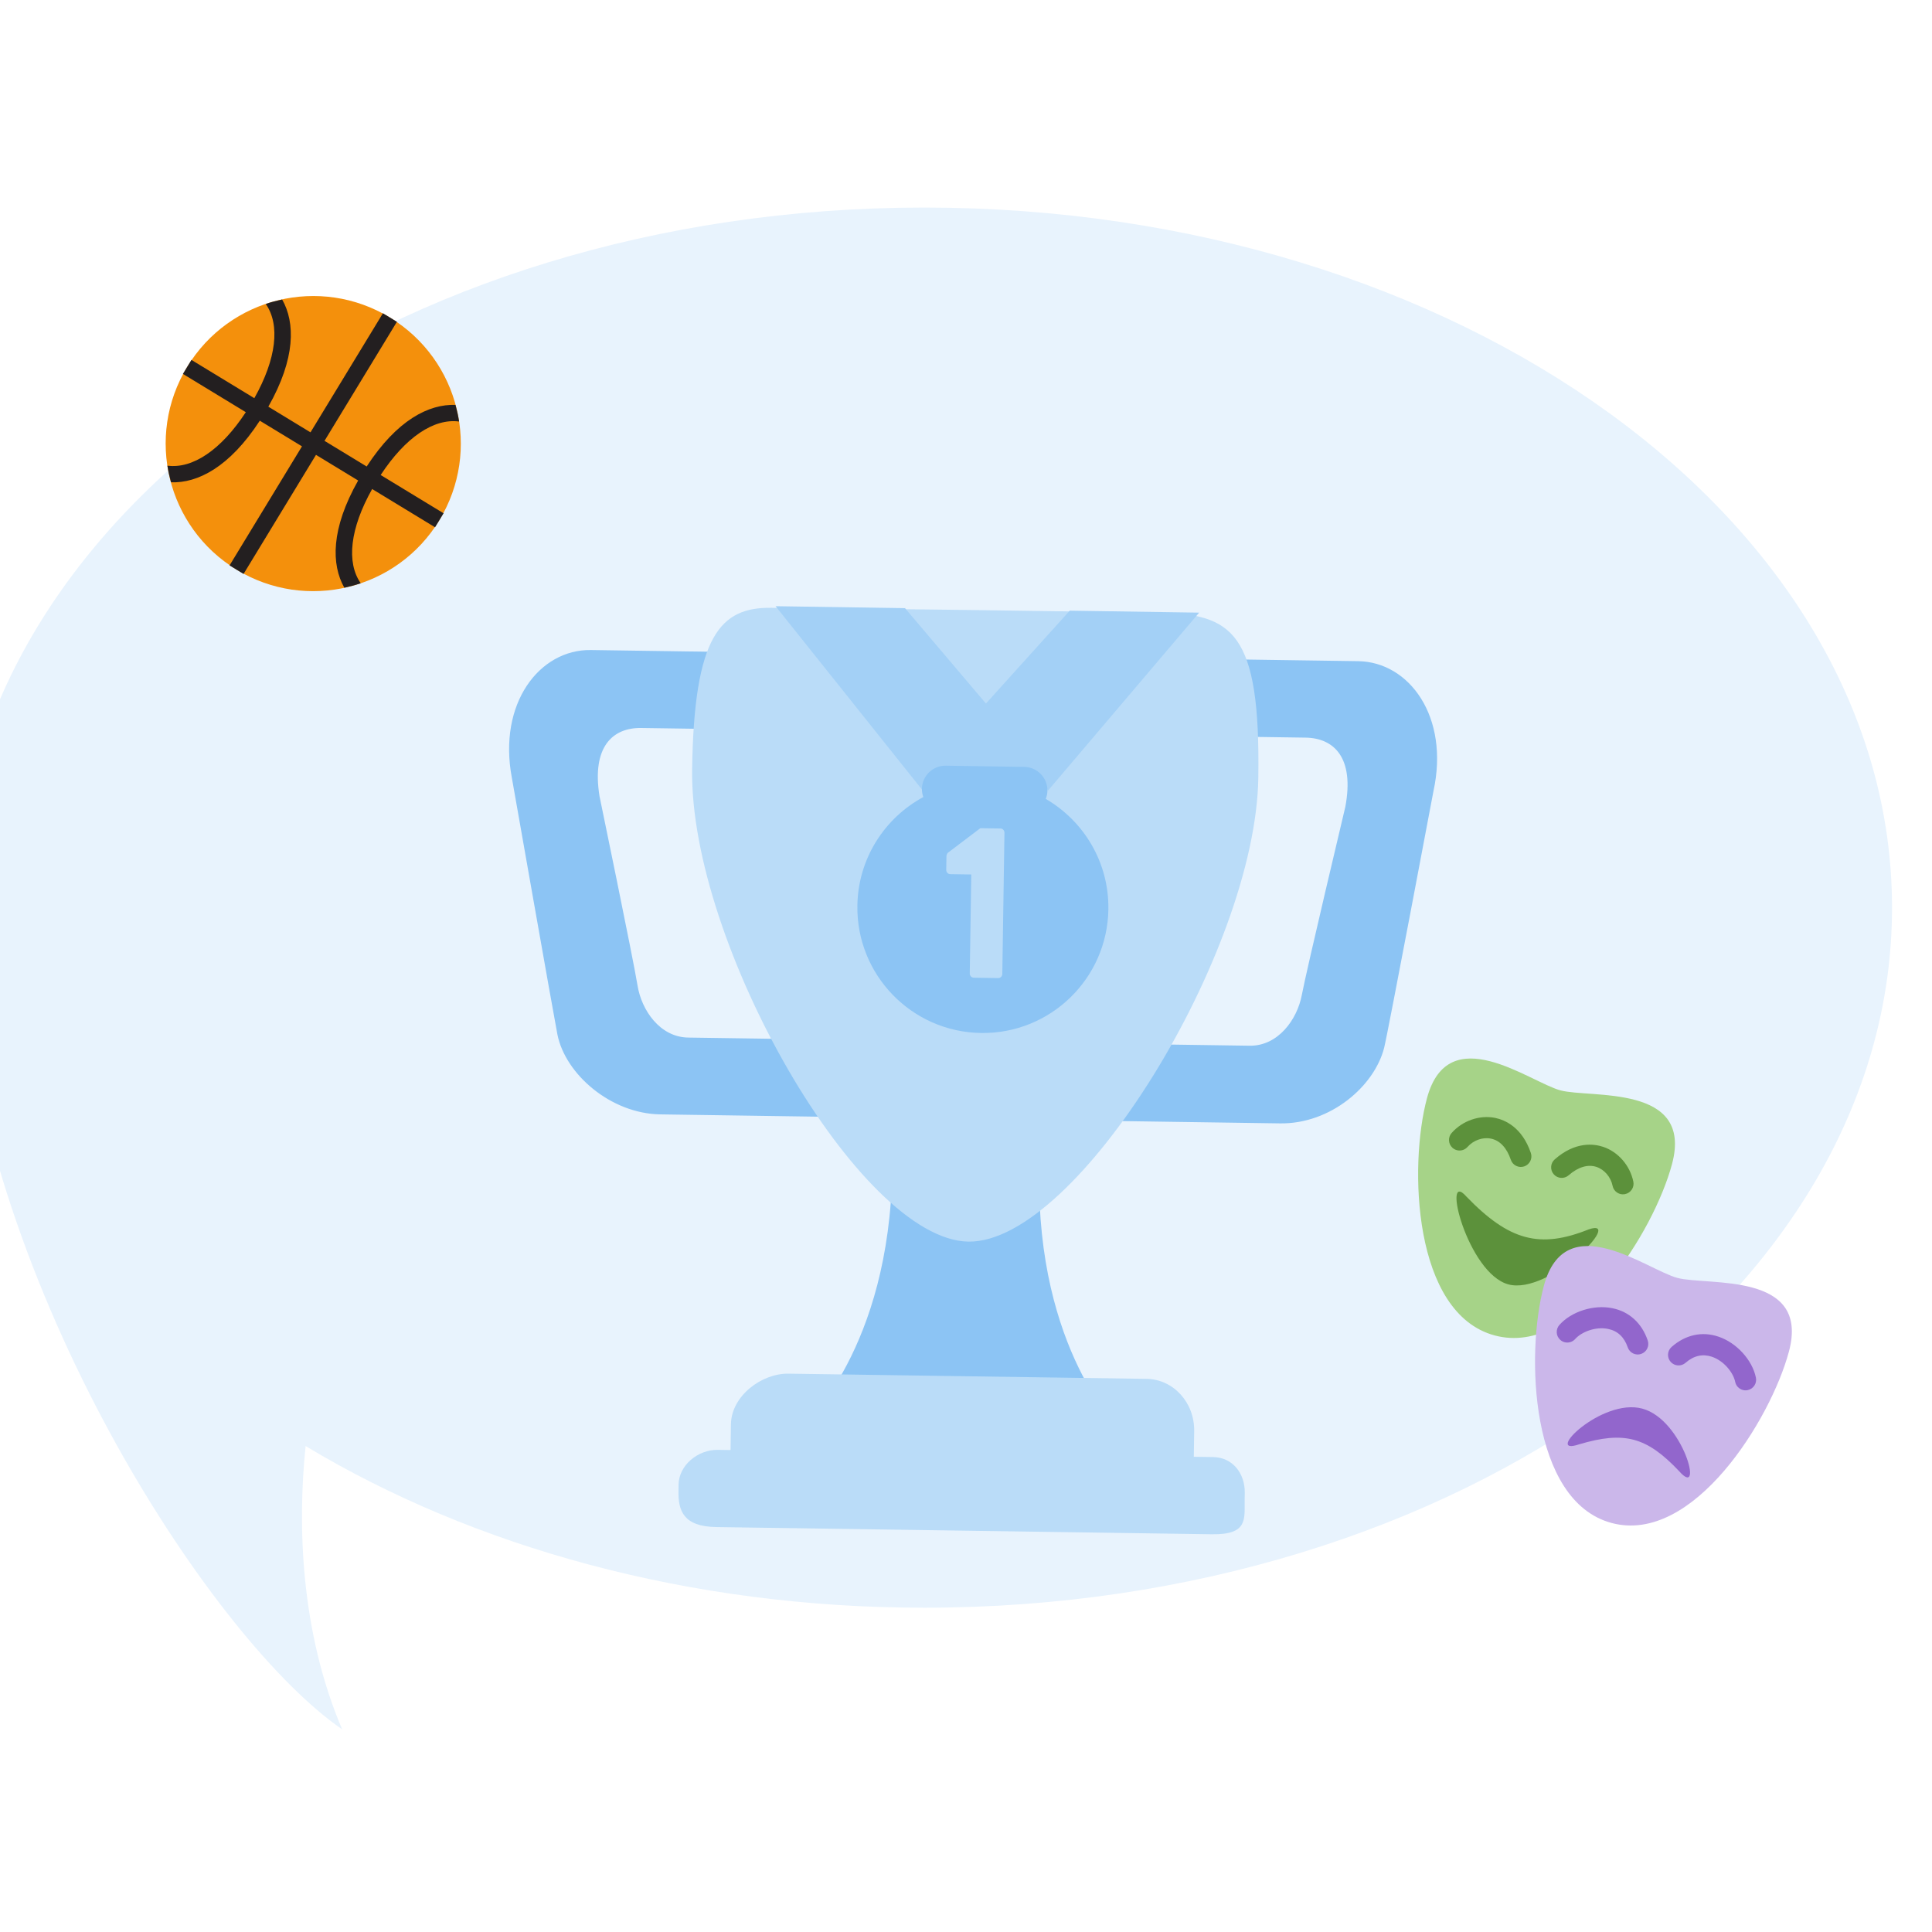 <svg width="232" height="232" viewBox="0 0 232 232" fill="none" xmlns="http://www.w3.org/2000/svg">
<g clip-path="url(#clip0)">
<g filter="url(#filter0_di)">
<path fill-rule="evenodd" clip-rule="evenodd" d="M0.182 117.699C-0.225 114.836 -0.434 111.931 -0.434 108.991C-0.434 62.561 51.598 24.923 115.783 24.923C179.968 24.923 232 62.561 232 108.991C232 155.421 179.968 193.06 115.783 193.06C87.534 193.06 61.639 185.769 41.498 173.647C40.503 183.243 40.911 195.989 45.882 207.659C30.723 197.279 3.988 156.808 0.182 117.699Z" fill="#E8F3FD"/>
</g>
<g filter="url(#filter1_dd)">
<path d="M77.002 65.875L95.546 66.144C98.957 66.194 101.351 65.907 101.301 69.319L101.391 63.138C101.441 59.726 99.092 56.922 95.68 56.873L70.956 56.514C64.775 56.424 59.788 62.92 61.46 71.832C61.46 71.832 66.575 100.885 66.938 102.693C67.898 107.473 73.365 112.189 79.29 112.275L100.794 112.588C104.209 112.637 100.758 106.726 100.808 103.314L100.898 97.133C100.848 100.545 98.419 103.28 95.007 103.23L82.645 103.051C79.233 103.001 77.027 99.748 76.554 96.78C76.081 93.812 71.987 74.046 71.987 74.046C71.044 68.107 73.588 65.825 77.002 65.875ZM156.774 67.034L138.231 66.764C134.819 66.715 129.165 66.311 129.116 69.723L129.206 63.542C129.255 60.13 134.954 57.443 138.366 57.493L163.09 57.852C169.271 57.942 174.071 64.58 172.137 73.439C172.137 73.439 166.667 102.475 166.215 104.264C165.054 108.884 159.769 113.444 153.718 113.356L131.634 113.036C128.222 112.986 128.573 107.13 128.622 103.718L128.712 97.537C128.662 100.949 134.281 103.801 137.693 103.85L150.055 104.03C153.467 104.079 155.769 100.892 156.325 97.938C156.881 94.985 161.55 75.347 161.55 75.347C162.662 69.437 160.189 67.083 156.774 67.034ZM124.788 119.118C125.1 97.615 116.416 118.997 116.416 118.997C116.416 118.997 107.457 97.359 107.144 118.862C106.832 140.366 96.525 149.619 96.525 149.619L134.513 150.171C134.51 150.171 124.476 140.622 124.788 119.118Z" fill="#8CC4F4"/>
<path d="M151.103 71.826C150.799 92.764 129.364 127.744 116.291 127.554C103.216 127.364 82.808 91.776 83.113 70.838C83.346 54.783 86.487 51.354 92.668 51.444C96.914 51.506 111.289 51.631 117.393 51.72L139.026 52.031C148.041 52.159 151.358 54.324 151.103 71.826Z" fill="#BADCF8"/>
<path d="M143.356 153.391C143.307 156.803 143.968 159.582 140.556 159.532L91.109 158.814C87.694 158.765 87.678 155.995 87.728 152.583L87.772 149.492C87.822 146.08 91.46 143.364 94.68 143.41L137.69 144.035C140.911 144.082 143.451 146.888 143.401 150.3L143.356 153.391Z" fill="#BADCF8"/>
<path d="M149.464 158.502C149.43 160.851 149.912 162.759 145.533 162.696L86.041 161.832C82.048 161.774 81.439 159.864 81.474 157.515L81.485 156.742C81.519 154.394 83.827 152.526 86.176 152.56L145.668 153.424C148.014 153.458 149.51 155.381 149.475 157.73L149.464 158.502Z" fill="#BADCF8"/>
</g>
<g filter="url(#filter2_dd)">
<path d="M118.395 62.941L108.677 51.488L93.136 51.251L112.55 75.571L128.93 69.108L118.395 62.941Z" fill="#A3D0F6"/>
<path d="M128.457 51.788L118.395 62.94L125.854 73.387L127.619 71.31L143.999 52.024L128.457 51.788Z" fill="#A3D0F6"/>
<path d="M125.577 74.392C125.695 74.087 125.772 73.762 125.777 73.416C125.801 71.856 124.554 70.571 122.994 70.547L113.574 70.404C112.013 70.38 110.729 71.627 110.706 73.186C110.7 73.532 110.766 73.86 110.876 74.168C106.234 76.678 103.042 81.549 102.956 87.2C102.828 95.524 109.473 102.374 117.796 102.501C126.119 102.628 132.97 95.982 133.097 87.659C133.183 82.008 130.141 77.042 125.577 74.392Z" fill="#8CC4F4"/>
<path d="M120.151 77.947L117.72 77.91L113.817 80.864C113.736 80.941 113.654 81.152 113.652 81.257L113.627 82.921C113.623 83.184 113.831 83.424 114.096 83.428L116.632 83.467L116.451 95.355C116.447 95.621 116.655 95.86 116.945 95.864L119.878 95.909C120.141 95.913 120.356 95.679 120.36 95.415L120.618 78.454C120.622 78.192 120.415 77.951 120.151 77.947Z" fill="#BADCF8"/>
</g>
<g filter="url(#filter3_d)">
<path d="M28.408 64.407C36.769 69.492 47.669 66.837 52.754 58.476C57.839 50.115 55.183 39.215 46.822 34.13C38.461 29.045 27.561 31.7 22.476 40.061C17.391 48.422 20.047 59.322 28.408 64.407Z" fill="#F4900C"/>
<path d="M53.265 57.635L45.712 53.041C48.687 48.506 52.101 46.217 55.13 46.618C55.027 45.944 54.876 45.281 54.698 44.623C51.511 44.502 47.674 46.426 44.032 52.018L38.968 48.938L47.663 34.641L45.981 33.618L37.285 47.916L32.222 44.836C35.513 39.031 35.456 34.739 33.883 31.964C33.217 32.108 32.558 32.278 31.913 32.498C33.662 35.003 33.199 39.087 30.541 43.814L22.988 39.22L21.965 40.902L29.518 45.496C26.544 50.031 23.13 52.32 20.101 51.919C20.204 52.593 20.355 53.257 20.533 53.915C23.721 54.036 27.557 52.111 31.198 46.518L36.263 49.598L27.567 63.896L29.249 64.919L37.945 50.621L43.008 53.701C39.718 59.507 39.775 63.798 41.348 66.574C42.014 66.43 42.673 66.259 43.318 66.04C41.569 63.534 42.032 59.45 44.689 54.723L52.242 59.317L53.265 57.635Z" fill="#231F20"/>
</g>
<g filter="url(#filter4_d)">
<path d="M200.781 135.785C198.602 143.912 189.3 158.995 179.49 156.365C169.68 153.734 169.171 136.022 171.35 127.894C173.925 118.289 183.702 125.948 187.381 126.934C191.009 127.907 203.37 126.129 200.781 135.785Z" fill="#A6D388"/>
<path d="M176.078 139.677C181.222 144.999 184.901 145.985 190.793 143.622C195.129 142.156 186.039 151.549 181.134 150.234C176.228 148.918 173.056 136.238 176.078 139.677ZM174.939 134.115C174.754 134.065 174.578 133.973 174.425 133.838C173.902 133.373 173.853 132.57 174.319 132.046C175.626 130.572 177.676 129.863 179.54 130.24C180.679 130.478 182.772 131.329 183.829 134.455C184.053 135.118 183.697 135.839 183.033 136.064C182.366 136.288 181.647 135.932 181.424 135.268C180.936 133.825 180.104 132.944 179.036 132.729C178.043 132.528 176.937 132.921 176.219 133.732C175.889 134.102 175.389 134.235 174.939 134.115ZM194.561 139.375C194.112 139.255 193.745 138.89 193.646 138.403C193.429 137.342 192.669 136.449 191.709 136.126C190.686 135.791 189.517 136.124 188.371 137.129C187.842 137.593 187.042 137.54 186.58 137.013C186.117 136.486 186.169 135.684 186.696 135.222C189.173 133.042 191.401 133.349 192.518 133.718C194.32 134.323 195.74 135.963 196.135 137.893C196.276 138.58 195.832 139.25 195.145 139.391C194.944 139.434 194.746 139.425 194.561 139.375Z" fill="#5C913B"/>
<path d="M214.818 158.304C212.64 166.429 203.337 181.514 193.527 178.884C183.718 176.254 183.209 158.539 185.388 150.413C187.963 140.807 197.739 148.467 201.418 149.453C205.047 150.426 217.407 148.647 214.818 158.304Z" fill="#CBB7EA"/>
<path d="M201.645 172.673C197.735 168.54 195.059 167.823 189.605 169.445C185.269 170.911 192.304 163.835 197.21 165.15C202.115 166.465 204.667 176.111 201.645 172.673ZM187.877 157.175C187.692 157.125 187.516 157.034 187.363 156.898C186.838 156.433 186.791 155.63 187.256 155.105C188.694 153.485 191.365 152.637 193.604 153.091C195.632 153.492 197.16 154.883 197.866 156.974C198.091 157.639 197.734 158.358 197.07 158.584C196.406 158.809 195.686 158.453 195.461 157.789C195.043 156.555 194.247 155.817 193.101 155.58C191.576 155.27 189.898 155.953 189.154 156.792C188.825 157.162 188.325 157.295 187.877 157.175ZM209.282 162.914C208.831 162.793 208.466 162.428 208.366 161.94C208.144 160.843 207.031 159.414 205.557 158.918C204.447 158.553 203.385 158.789 202.407 159.649C201.881 160.112 201.077 160.06 200.615 159.533C200.153 159.006 200.205 158.204 200.732 157.741C202.39 156.284 204.379 155.838 206.366 156.511C208.533 157.24 210.422 159.31 210.855 161.433C210.995 162.118 210.551 162.789 209.864 162.929C209.664 162.972 209.467 162.963 209.282 162.914Z" fill="#9266CC"/>
</g>
</g>
<defs>
<filter id="filter0_di" x="-19.63" y="12.125" width="270.827" height="221.129" filterUnits="userSpaceOnUse" color-interpolation-filters="sRGB">
<feFlood flood-opacity="0" result="BackgroundImageFix"/>
<feColorMatrix in="SourceAlpha" type="matrix" values="0 0 0 0 0 0 0 0 0 0 0 0 0 0 0 0 0 0 127 0" result="hardAlpha"/>
<feOffset dy="6.399"/>
<feGaussianBlur stdDeviation="9.598"/>
<feColorMatrix type="matrix" values="0 0 0 0 0.38 0 0 0 0 0.475 0 0 0 0 0.545 0 0 0 0.1 0"/>
<feBlend mode="normal" in2="BackgroundImageFix" result="effect1_dropShadow"/>
<feBlend mode="normal" in="SourceGraphic" in2="effect1_dropShadow" result="shape"/>
<feColorMatrix in="SourceAlpha" type="matrix" values="0 0 0 0 0 0 0 0 0 0 0 0 0 0 0 0 0 0 127 0" result="hardAlpha"/>
<feOffset dx="-4.799" dy="-6.399"/>
<feComposite in2="hardAlpha" operator="arithmetic" k2="-1" k3="1"/>
<feColorMatrix type="matrix" values="0 0 0 0 0.779 0 0 0 0 0.894 0 0 0 0 1 0 0 0 1 0"/>
<feBlend mode="normal" in2="shape" result="effect2_innerShadow"/>
</filter>
<filter id="filter1_dd" x="33.446" y="44.594" width="165.809" height="164.558" filterUnits="userSpaceOnUse" color-interpolation-filters="sRGB">
<feFlood flood-opacity="0" result="BackgroundImageFix"/>
<feColorMatrix in="SourceAlpha" type="matrix" values="0 0 0 0 0 0 0 0 0 0 0 0 0 0 0 0 0 0 127 0" result="hardAlpha"/>
<feOffset dy="19.886"/>
<feGaussianBlur stdDeviation="13.257"/>
<feColorMatrix type="matrix" values="0 0 0 0 0.829 0 0 0 0 0.829 0 0 0 0 0.829 0 0 0 0.2 0"/>
<feBlend mode="normal" in2="BackgroundImageFix" result="effect1_dropShadow"/>
<feColorMatrix in="SourceAlpha" type="matrix" values="0 0 0 0 0 0 0 0 0 0 0 0 0 0 0 0 0 0 127 0" result="hardAlpha"/>
<feOffset dy="1.657"/>
<feGaussianBlur stdDeviation="3.314"/>
<feColorMatrix type="matrix" values="0 0 0 0 0.827 0 0 0 0 0.827 0 0 0 0 0.827 0 0 0 0.3 0"/>
<feBlend mode="normal" in2="effect1_dropShadow" result="effect2_dropShadow"/>
<feBlend mode="normal" in="SourceGraphic" in2="effect2_dropShadow" result="shape"/>
</filter>
<filter id="filter2_dd" x="66.256" y="44.623" width="104.258" height="104.508" filterUnits="userSpaceOnUse" color-interpolation-filters="sRGB">
<feFlood flood-opacity="0" result="BackgroundImageFix"/>
<feColorMatrix in="SourceAlpha" type="matrix" values="0 0 0 0 0 0 0 0 0 0 0 0 0 0 0 0 0 0 127 0" result="hardAlpha"/>
<feOffset dy="19.886"/>
<feGaussianBlur stdDeviation="13.257"/>
<feColorMatrix type="matrix" values="0 0 0 0 0.829 0 0 0 0 0.829 0 0 0 0 0.829 0 0 0 0.2 0"/>
<feBlend mode="normal" in2="BackgroundImageFix" result="effect1_dropShadow"/>
<feColorMatrix in="SourceAlpha" type="matrix" values="0 0 0 0 0 0 0 0 0 0 0 0 0 0 0 0 0 0 127 0" result="hardAlpha"/>
<feOffset dy="1.657"/>
<feGaussianBlur stdDeviation="3.314"/>
<feColorMatrix type="matrix" values="0 0 0 0 0.827 0 0 0 0 0.827 0 0 0 0 0.827 0 0 0 0.3 0"/>
<feBlend mode="normal" in2="effect1_dropShadow" result="effect2_dropShadow"/>
<feBlend mode="normal" in="SourceGraphic" in2="effect2_dropShadow" result="shape"/>
</filter>
<filter id="filter3_d" x="7.269" y="22.922" width="60.692" height="60.692" filterUnits="userSpaceOnUse" color-interpolation-filters="sRGB">
<feFlood flood-opacity="0" result="BackgroundImageFix"/>
<feColorMatrix in="SourceAlpha" type="matrix" values="0 0 0 0 0 0 0 0 0 0 0 0 0 0 0 0 0 0 127 0" result="hardAlpha"/>
<feOffset dy="4"/>
<feGaussianBlur stdDeviation="3"/>
<feColorMatrix type="matrix" values="0 0 0 0 0.4 0 0 0 0 0.459 0 0 0 0 0.498 0 0 0 0.1 0"/>
<feBlend mode="normal" in2="BackgroundImageFix" result="effect1_dropShadow"/>
<feBlend mode="normal" in="SourceGraphic" in2="effect1_dropShadow" result="shape"/>
</filter>
<filter id="filter4_d" x="158.775" y="119.82" width="62.397" height="69.367" filterUnits="userSpaceOnUse" color-interpolation-filters="sRGB">
<feFlood flood-opacity="0" result="BackgroundImageFix"/>
<feColorMatrix in="SourceAlpha" type="matrix" values="0 0 0 0 0 0 0 0 0 0 0 0 0 0 0 0 0 0 127 0" result="hardAlpha"/>
<feOffset dy="4"/>
<feGaussianBlur stdDeviation="3"/>
<feColorMatrix type="matrix" values="0 0 0 0 0.4 0 0 0 0 0.459 0 0 0 0 0.498 0 0 0 0.1 0"/>
<feBlend mode="normal" in2="BackgroundImageFix" result="effect1_dropShadow"/>
<feBlend mode="normal" in="SourceGraphic" in2="effect1_dropShadow" result="shape"/>
</filter>
<clipPath id="clip0">
<rect width="232" height="232" fill="white"/>
</clipPath>
</defs>
</svg>
